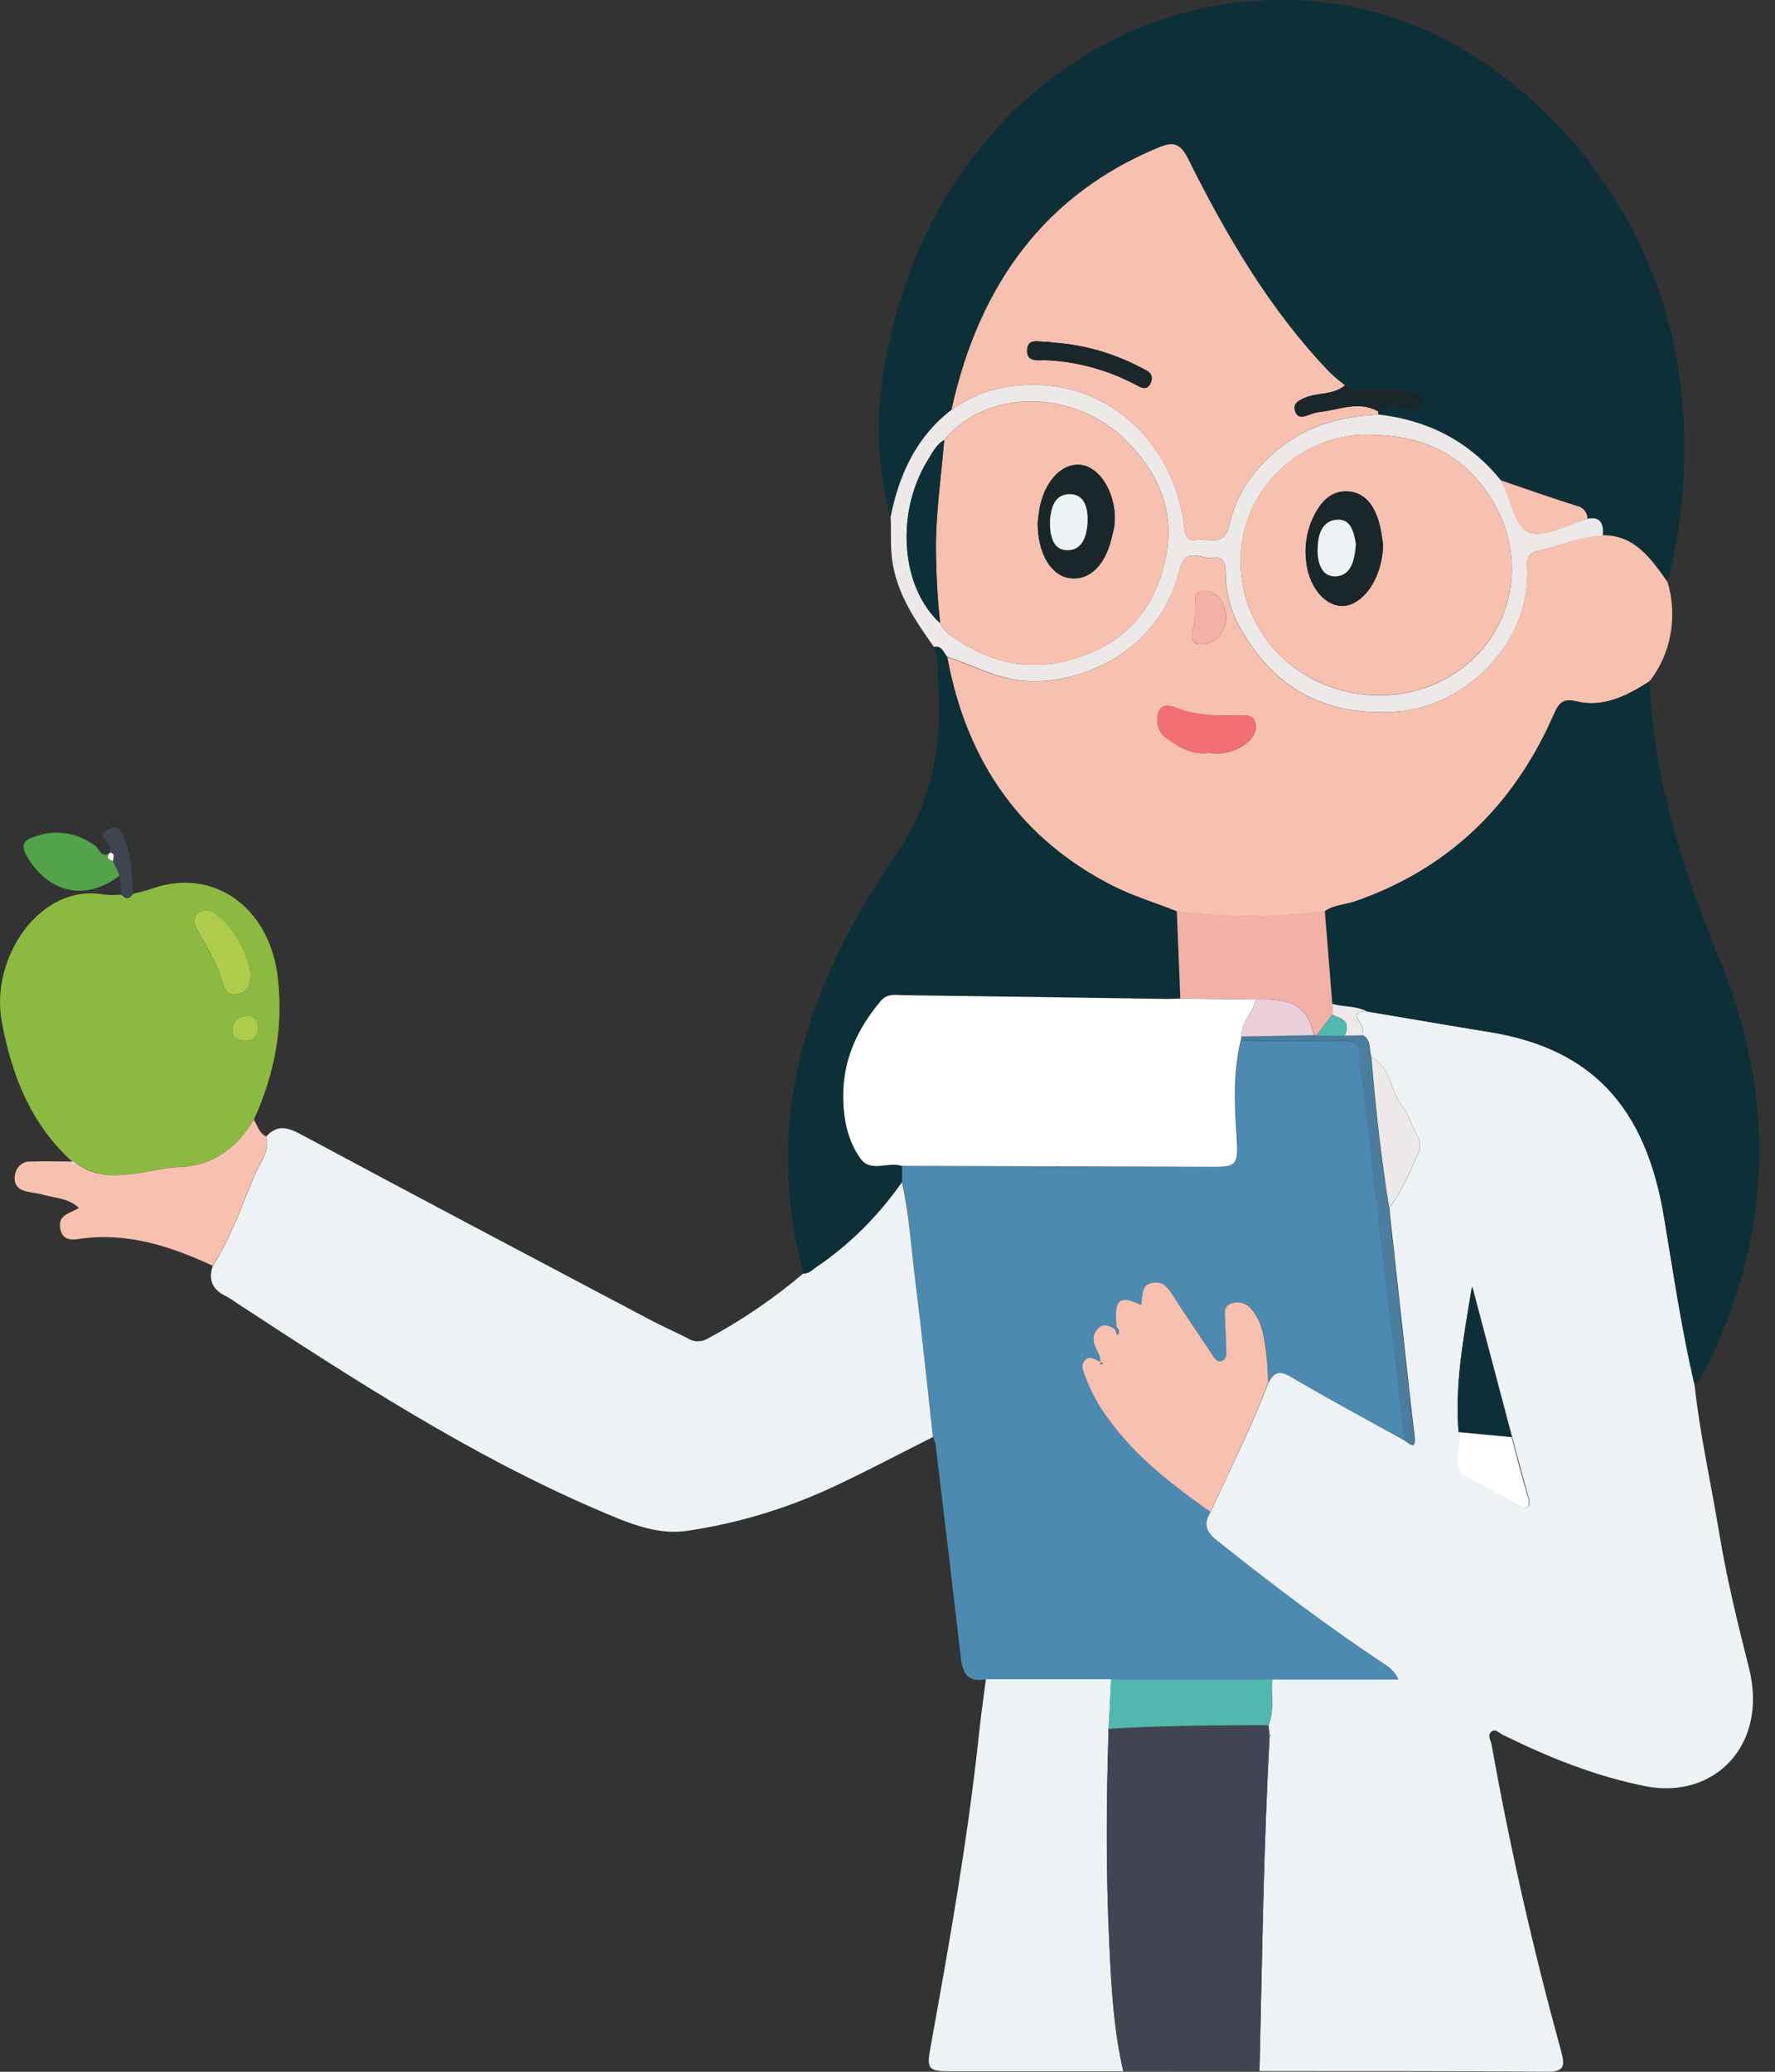 <svg width="30" height="35" viewBox="0 0 30 35" fill="none" xmlns="http://www.w3.org/2000/svg">
<rect x="0" y="0" width="30" height="35" fill="#333333" stroke="none"/>
<g clip-path="url(#clip0_1967_2632)">
<path d="M28.64 23.393C28.732 24.241 28.92 25.067 29.058 25.904C29.185 26.672 29.369 27.423 29.56 28.178C29.892 29.497 28.959 30.4 27.819 30.177C26.969 30.011 26.173 29.689 25.392 29.304C25.331 29.274 25.264 29.185 25.192 29.27C25.141 29.331 25.197 29.401 25.209 29.468C25.52 31.21 25.912 32.934 26.381 34.634C26.456 34.906 26.439 35.002 26.148 34.999C24.528 34.985 22.908 34.99 21.288 34.988C21.332 33.103 21.355 31.219 21.459 29.334L21.478 29.319L21.459 29.305L21.438 29.146C21.544 28.896 21.476 28.629 21.502 28.371H23.633C23.584 28.268 23.508 28.183 23.414 28.127C22.434 27.477 21.493 26.764 20.566 26.026C20.383 25.881 20.332 25.748 20.459 25.543C20.792 24.819 21.153 24.109 21.438 23.359C21.531 23.17 21.636 23.153 21.816 23.258C22.454 23.635 23.104 23.981 23.749 24.34C23.835 24.402 23.934 24.498 23.909 24.268C23.888 24.079 23.864 23.898 23.844 23.712C23.722 22.61 23.601 21.507 23.48 20.405C23.69 20.139 23.819 19.82 23.96 19.51C23.988 19.46 24.001 19.403 24 19.345C23.999 19.287 23.983 19.23 23.953 19.181C23.86 19.014 23.802 18.814 23.688 18.667C23.492 18.416 23.502 18.013 23.18 17.862C23.134 17.74 23.18 17.574 23.041 17.494C23.045 17.414 23.025 17.335 22.982 17.27C22.853 17.081 23.003 17.101 23.102 17.087C23.799 17.204 24.495 17.325 25.192 17.438C26.909 17.721 27.825 18.708 28.131 20.576C28.284 21.517 28.422 22.464 28.64 23.393ZM24.652 24.195C24.652 24.335 24.652 24.478 24.652 24.614C24.652 24.749 24.652 24.885 24.799 24.96C25.088 25.107 25.37 25.271 25.658 25.424C25.796 25.497 25.893 25.505 25.83 25.276C25.734 24.946 25.649 24.612 25.558 24.279C25.341 23.459 25.124 22.639 24.885 21.735C24.732 22.613 24.586 23.393 24.652 24.195V24.195Z" fill="#EDF2F4"/>
<path d="M15.053 8.728C14.698 7.488 14.852 6.267 15.215 5.073C16.228 1.753 19.158 -0.306 22.352 0.035C25.312 0.35 27.949 3.123 28.386 6.354C28.547 7.516 28.478 8.702 28.185 9.832C27.903 9.429 27.619 9.032 27.09 9.041C27.105 8.835 27.04 8.719 26.832 8.758C26.83 8.706 26.812 8.657 26.781 8.618C26.75 8.579 26.707 8.553 26.66 8.544C26.226 8.409 25.795 8.255 25.363 8.109C24.812 7.431 24.109 7.089 23.296 6.997C23.29 6.979 23.287 6.961 23.285 6.942C23.41 6.798 23.563 6.848 23.703 6.883C23.83 6.91 23.997 6.991 24.028 6.814C24.059 6.638 23.867 6.599 23.735 6.582C23.588 6.563 23.437 6.582 23.289 6.574C23.101 6.562 22.904 6.63 22.727 6.506C22.64 6.441 22.556 6.37 22.475 6.294C21.47 5.25 20.73 3.99 20.071 2.67C19.945 2.42 19.828 2.388 19.594 2.482C17.685 3.265 16.549 4.775 16.078 6.921C15.503 7.364 15.201 7.995 15.053 8.728Z" fill="#0D3038"/>
<path d="M23.747 24.339C23.102 23.98 22.452 23.631 21.814 23.257C21.635 23.152 21.529 23.171 21.436 23.358C21.429 23.217 21.43 23.075 21.412 22.936C21.375 22.658 21.359 22.37 21.177 22.146C21.135 22.084 21.076 22.038 21.008 22.017C20.941 21.995 20.869 21.998 20.803 22.025C20.669 22.08 20.709 22.218 20.711 22.331C20.711 22.472 20.726 22.614 20.726 22.754C20.726 22.841 20.76 22.958 20.648 22.993C20.562 23.02 20.519 22.926 20.476 22.862C20.26 22.541 20.042 22.22 19.833 21.893C19.74 21.748 19.641 21.633 19.466 21.674C19.292 21.714 19.321 21.906 19.288 22.045C18.913 21.872 18.827 21.951 18.875 22.422L18.846 22.451C18.741 22.391 18.638 22.34 18.539 22.471C18.458 22.578 18.482 22.679 18.532 22.789C18.563 22.858 18.618 22.923 18.592 23.012L18.597 23.006C18.511 22.971 18.425 22.877 18.34 22.981C18.254 23.084 18.32 23.182 18.352 23.275C18.451 23.533 18.585 23.773 18.749 23.987C19.219 24.638 19.836 25.095 20.46 25.542C20.333 25.747 20.384 25.88 20.567 26.025C21.494 26.763 22.435 27.476 23.415 28.126C23.508 28.182 23.585 28.267 23.634 28.37H16.666C16.245 28.451 16.254 28.12 16.218 27.82C16.086 26.683 15.951 25.546 15.813 24.409C15.804 24.364 15.79 24.319 15.772 24.277C15.675 23.407 15.585 22.536 15.476 21.668C15.405 21.103 15.373 20.529 15.247 19.972C15.247 19.878 15.247 19.79 15.247 19.7C16.965 19.704 18.68 19.709 20.392 19.716C20.934 19.716 20.943 19.722 20.902 19.116C20.866 18.599 20.856 18.088 20.977 17.582C21.533 17.582 22.093 17.591 22.645 17.582C22.876 17.577 23.015 17.616 22.989 17.921C22.975 18.066 23.029 18.218 23.046 18.368C23.16 19.36 23.269 20.352 23.389 21.342C23.509 22.332 23.624 23.339 23.747 24.339Z" fill="#4C8AB1"/>
<path d="M15.244 19.971C15.37 20.529 15.402 21.101 15.474 21.667C15.583 22.535 15.672 23.406 15.769 24.276C15.237 24.544 14.709 24.822 14.172 25.077C13.351 25.47 12.484 25.736 11.596 25.864C11.081 25.938 10.57 25.71 10.082 25.5C7.945 24.581 5.978 23.305 4.015 22.022C3.952 21.977 3.888 21.935 3.821 21.899C3.61 21.797 3.51 21.642 3.596 21.386C3.897 20.92 4.082 20.387 4.293 19.873C4.379 19.662 4.568 19.474 4.498 19.201C4.694 18.984 4.877 19.052 5.105 19.174C7.057 20.222 9.017 21.255 10.975 22.29C11.187 22.402 11.405 22.498 11.619 22.607C11.666 22.637 11.718 22.655 11.772 22.659C11.826 22.663 11.88 22.653 11.93 22.631C12.514 22.321 13.068 21.945 13.582 21.51C13.668 21.522 13.719 21.459 13.782 21.416C14.346 21.037 14.842 20.547 15.244 19.971V19.971Z" fill="#EDF2F4"/>
<path d="M27.09 9.043C27.619 9.035 27.903 9.431 28.185 9.835C28.27 10.119 28.286 10.423 28.233 10.717C28.179 11.011 28.057 11.284 27.879 11.511C27.496 11.758 27.094 11.96 26.64 11.848C26.421 11.793 26.347 11.873 26.261 12.071C25.566 13.659 24.433 14.696 22.904 15.23C22.732 15.288 22.549 15.288 22.389 15.399C21.557 15.501 20.718 15.501 19.886 15.399C19.528 15.259 19.157 15.147 18.813 14.973C17.287 14.2 16.34 12.914 16.006 11.099C16.383 11.223 16.734 11.41 17.133 11.482C18.078 11.651 19.585 11.096 19.928 9.636C20.026 9.216 20.307 9.461 20.503 9.422C20.699 9.383 20.713 9.561 20.715 9.726C20.724 10.056 20.817 10.377 20.984 10.652C21.585 11.697 22.468 12.093 23.573 12.025C24.776 11.951 25.884 10.846 25.806 9.571C25.797 9.438 25.828 9.347 25.963 9.315C26.339 9.221 26.701 9.062 27.09 9.043ZM20.442 12.718C20.554 12.736 20.668 12.73 20.777 12.7C20.887 12.67 20.99 12.617 21.081 12.543C21.176 12.463 21.253 12.35 21.216 12.211C21.179 12.072 21.053 12.084 20.947 12.087C20.604 12.094 20.266 12.096 19.934 11.979C19.81 11.935 19.642 11.852 19.574 12.049C19.551 12.129 19.553 12.215 19.581 12.293C19.609 12.37 19.66 12.435 19.727 12.477C19.941 12.638 20.172 12.758 20.442 12.717V12.718ZM20.722 10.431C20.708 10.185 20.599 9.994 20.364 9.982C20.11 9.968 20.235 10.212 20.206 10.348C20.186 10.442 20.186 10.537 20.163 10.622C20.099 10.879 20.228 10.914 20.404 10.869C20.604 10.816 20.705 10.66 20.722 10.43V10.431Z" fill="#F8C0AF"/>
<path d="M22.389 15.395C22.544 15.284 22.732 15.284 22.904 15.226C24.433 14.695 25.566 13.659 26.262 12.07C26.348 11.872 26.422 11.793 26.64 11.848C27.095 11.96 27.499 11.753 27.88 11.51C27.948 13.174 28.448 14.704 29.063 16.207C29.992 18.479 29.97 20.739 28.909 22.962C28.845 23.122 28.754 23.269 28.641 23.393C28.422 22.464 28.284 21.517 28.125 20.575C27.82 18.706 26.905 17.716 25.187 17.437C24.49 17.324 23.794 17.202 23.097 17.086C22.913 16.987 22.705 17.018 22.514 16.956C22.475 16.433 22.433 15.913 22.389 15.395Z" fill="#0D3038"/>
<path d="M16.01 11.094C16.343 12.909 17.29 14.195 18.816 14.968C19.16 15.142 19.532 15.251 19.89 15.395L19.949 16.869C19.874 16.869 19.799 16.878 19.725 16.877C18.239 16.856 16.753 16.835 15.267 16.814C15.133 16.814 14.996 16.778 14.881 16.916C14.51 17.363 14.259 17.868 14.252 18.483C14.247 18.876 14.321 19.265 14.545 19.575C14.716 19.816 15.013 19.618 15.241 19.698C15.241 19.792 15.241 19.879 15.241 19.97C14.838 20.547 14.342 21.038 13.777 21.418C13.714 21.46 13.66 21.522 13.577 21.512C12.862 18.834 13.696 16.545 15.133 14.454C15.746 13.562 15.924 12.608 15.857 11.552C15.843 11.346 15.866 11.128 15.78 10.93C15.914 10.896 15.948 11.02 16.01 11.094Z" fill="#0D3038"/>
<path d="M1.219 19.622C0.536 19.006 0.199 18.187 0.029 17.255C-0.168 16.177 0.68 14.914 1.765 15.113C1.861 15.122 1.957 15.122 2.052 15.113C2.122 15.193 2.187 15.197 2.247 15.1C2.361 15.069 2.476 15.047 2.59 15.005C3.608 14.656 4.551 15.326 4.693 16.496C4.798 17.351 4.638 18.151 4.292 18.914C3.996 19.395 3.605 19.689 3.055 19.712C2.791 19.722 2.529 19.796 2.265 19.827C1.922 19.867 1.583 19.882 1.282 19.645L1.214 19.617L1.219 19.622ZM4.235 16.435C4.159 16.03 3.946 15.671 3.639 15.432C3.591 15.392 3.531 15.373 3.471 15.38C3.411 15.386 3.355 15.418 3.316 15.468C3.23 15.57 3.311 15.656 3.358 15.751C3.496 16.026 3.676 16.276 3.755 16.587C3.792 16.732 3.879 16.846 4.039 16.794C4.177 16.747 4.244 16.633 4.235 16.435ZM4.363 17.369C4.366 17.339 4.362 17.309 4.353 17.281C4.343 17.253 4.328 17.229 4.308 17.208C4.288 17.188 4.264 17.174 4.237 17.166C4.211 17.158 4.184 17.157 4.157 17.163C4.128 17.162 4.098 17.168 4.071 17.18C4.043 17.192 4.018 17.209 3.997 17.232C3.976 17.255 3.959 17.281 3.947 17.311C3.935 17.341 3.929 17.373 3.928 17.405C3.928 17.532 4.014 17.577 4.126 17.579C4.26 17.585 4.354 17.535 4.363 17.369V17.369Z" fill="#8CBA40"/>
<path d="M16.663 28.369H18.782C18.767 28.652 18.754 28.927 18.739 29.206C18.7 30.414 18.693 31.623 18.75 32.83C18.784 33.554 18.822 34.282 18.987 34.991C18.003 34.991 17.019 34.991 16.034 34.991C15.69 34.991 15.66 34.946 15.726 34.59C16.042 32.846 16.352 31.104 16.542 29.333C16.574 29.012 16.622 28.691 16.663 28.369Z" fill="#EDF2F4"/>
<path d="M18.984 34.992C18.819 34.283 18.781 33.555 18.747 32.831C18.69 31.624 18.697 30.415 18.736 29.207C19.635 29.151 20.535 29.141 21.436 29.145L21.457 29.303L21.446 29.318L21.458 29.333C21.355 31.218 21.332 33.102 21.286 34.987L18.984 34.992Z" fill="#404551"/>
<path d="M16.009 11.094C15.946 11.02 15.913 10.895 15.784 10.929C15.473 10.485 15.161 10.044 15.079 9.464C15.045 9.218 15.066 8.974 15.053 8.73C15.201 7.995 15.503 7.364 16.083 6.924C16.526 6.601 17.012 6.488 17.543 6.502C18.776 6.533 19.81 7.481 20.003 8.808C20.027 8.974 20.003 9.154 20.235 9.12C20.434 9.091 20.69 9.247 20.776 8.87C20.852 8.539 21.001 8.234 21.21 7.982C21.768 7.297 22.488 7.04 23.299 7.003C24.112 7.097 24.816 7.436 25.367 8.115C25.553 8.405 25.582 8.916 25.853 8.998C26.123 9.081 26.502 8.855 26.832 8.764C27.041 8.721 27.106 8.836 27.09 9.047C26.701 9.065 26.34 9.225 25.965 9.314C25.831 9.346 25.8 9.437 25.808 9.569C25.887 10.844 24.778 11.95 23.575 12.024C22.47 12.092 21.588 11.695 20.986 10.651C20.819 10.376 20.726 10.055 20.717 9.725C20.717 9.56 20.698 9.382 20.505 9.421C20.313 9.459 20.028 9.215 19.93 9.634C19.586 11.095 18.079 11.65 17.135 11.48C16.737 11.405 16.386 11.218 16.009 11.094ZM15.958 7.433C15.82 7.513 15.749 7.662 15.668 7.795C15.13 8.691 15.232 9.927 15.889 10.528C15.932 10.623 16.002 10.7 16.088 10.748C16.69 11.177 17.338 11.341 18.042 11.16C18.836 10.956 19.425 10.474 19.664 9.59C19.904 8.706 19.606 8.007 19.012 7.423C18.164 6.598 16.71 6.535 15.958 7.433ZM23.253 7.348C22.929 7.324 22.605 7.377 22.303 7.503C21.041 8.034 20.57 9.525 21.338 10.707C22.036 11.781 23.585 12.085 24.654 11.329C25.593 10.669 25.831 9.423 25.2 8.417C24.733 7.671 24.051 7.371 23.253 7.348Z" fill="#ECE9E8"/>
<path d="M1.28 19.647C1.58 19.884 1.921 19.869 2.263 19.829C2.527 19.797 2.789 19.724 3.052 19.714C3.603 19.691 3.997 19.397 4.29 18.916C4.352 19.017 4.382 19.145 4.497 19.198C4.566 19.471 4.378 19.659 4.291 19.87C4.08 20.384 3.896 20.917 3.594 21.383C2.869 21.046 2.127 20.81 1.327 20.932C1.185 20.954 1.057 20.939 1.021 20.768C0.969 20.521 1.177 20.503 1.334 20.407C1.154 20.238 0.938 20.243 0.744 20.187C0.652 20.16 0.556 20.152 0.462 20.132C0.334 20.105 0.234 20.038 0.249 19.877C0.254 19.805 0.284 19.738 0.334 19.691C0.383 19.643 0.447 19.619 0.513 19.623C0.748 19.614 0.983 19.623 1.219 19.623H1.212C1.22 19.671 1.243 19.679 1.28 19.647Z" fill="#F8C0AF"/>
<path d="M2.022 14.791C1.466 15.227 0.835 15.097 0.468 14.489C0.355 14.3 0.373 14.206 0.569 14.14C0.74 14.074 0.923 14.052 1.104 14.078C1.284 14.103 1.456 14.175 1.606 14.287C1.678 14.339 1.718 14.512 1.857 14.406V14.4C1.771 14.495 1.844 14.516 1.909 14.542L2.022 14.791Z" fill="#53A34B"/>
<path d="M2.022 14.792L1.91 14.546C1.91 14.49 1.956 14.416 1.857 14.405V14.41C1.857 14.378 1.857 14.345 1.857 14.316C1.849 14.216 1.626 14.137 1.826 14.019C2.026 13.901 2.063 14.077 2.116 14.217C2.223 14.5 2.237 14.801 2.246 15.102C2.187 15.196 2.122 15.196 2.052 15.115C2.042 15.006 2.035 14.899 2.022 14.792Z" fill="#404551"/>
<path d="M20.457 25.542C19.833 25.095 19.216 24.638 18.747 23.987C18.582 23.773 18.448 23.533 18.35 23.274C18.317 23.18 18.252 23.077 18.337 22.981C18.422 22.884 18.509 22.971 18.595 23.006C18.606 23.022 18.595 23.088 18.639 23.029L18.589 23.012C18.615 22.923 18.56 22.858 18.529 22.789C18.479 22.679 18.455 22.578 18.536 22.471C18.635 22.34 18.738 22.391 18.843 22.451C18.858 22.487 18.872 22.522 18.887 22.556C18.933 22.506 18.909 22.462 18.873 22.422C18.825 21.951 18.91 21.872 19.286 22.045C19.318 21.905 19.279 21.717 19.464 21.674C19.648 21.63 19.738 21.748 19.83 21.893C20.039 22.22 20.26 22.541 20.474 22.862C20.517 22.926 20.559 23.02 20.645 22.993C20.757 22.958 20.723 22.841 20.723 22.753C20.723 22.612 20.71 22.471 20.708 22.331C20.708 22.218 20.666 22.08 20.8 22.025C20.866 21.998 20.938 21.995 21.006 22.017C21.073 22.038 21.132 22.084 21.174 22.146C21.356 22.373 21.373 22.658 21.409 22.935C21.428 23.075 21.426 23.218 21.434 23.358C21.151 24.108 20.79 24.818 20.457 25.542Z" fill="#F8C0AF"/>
<path d="M21.436 29.145C20.535 29.145 19.633 29.151 18.736 29.207C18.751 28.924 18.765 28.649 18.779 28.37H21.501C21.474 28.627 21.542 28.892 21.436 29.145Z" fill="#51B8AF"/>
<path d="M23.747 24.339C23.624 23.339 23.497 22.338 23.377 21.336C23.258 20.335 23.151 19.358 23.034 18.363C23.017 18.213 22.963 18.06 22.977 17.915C23.006 17.61 22.867 17.571 22.634 17.577C22.078 17.589 21.521 17.577 20.965 17.577C20.965 17.552 20.97 17.529 20.972 17.504L22.201 17.483C22.214 17.488 22.228 17.491 22.242 17.492H22.721H23.033C23.174 17.572 23.126 17.738 23.173 17.86C23.241 18.708 23.339 19.556 23.473 20.404C23.594 21.506 23.715 22.608 23.837 23.711C23.856 23.899 23.88 24.081 23.901 24.267C23.934 24.497 23.833 24.401 23.747 24.339Z" fill="#4A7D9E"/>
<path d="M24.652 24.195C24.587 23.393 24.733 22.613 24.876 21.739C25.115 22.638 25.332 23.459 25.549 24.283L24.652 24.195Z" fill="#0D3038"/>
<path d="M23.478 20.404C23.345 19.561 23.247 18.713 23.179 17.86C23.5 18.011 23.491 18.414 23.686 18.665C23.8 18.812 23.858 19.012 23.952 19.18C23.981 19.228 23.997 19.285 23.998 19.343C24 19.401 23.986 19.458 23.959 19.508C23.817 19.819 23.688 20.138 23.478 20.404Z" fill="#ECE9E8"/>
<path d="M24.652 24.195L25.549 24.279C25.635 24.612 25.721 24.946 25.821 25.276C25.887 25.505 25.791 25.497 25.649 25.424C25.362 25.271 25.08 25.107 24.79 24.96C24.642 24.885 24.637 24.758 24.642 24.614C24.648 24.47 24.651 24.335 24.652 24.195Z" fill="white"/>
<path d="M23.039 17.491L22.727 17.496C22.845 17.242 22.666 17.205 22.516 17.145V16.957C22.707 17.018 22.915 16.987 23.1 17.086C23 17.1 22.851 17.081 22.979 17.269C23.022 17.333 23.043 17.412 23.039 17.491V17.491Z" fill="#ECE9E8"/>
<path d="M21.457 29.333L21.446 29.318L21.457 29.304L21.476 29.318L21.457 29.333Z" fill="#51B8AF"/>
<path d="M23.298 7.003C22.487 7.037 21.768 7.297 21.209 7.982C21 8.235 20.851 8.54 20.775 8.871C20.689 9.248 20.431 9.091 20.234 9.12C20 9.154 20.026 8.974 20.002 8.809C19.809 7.482 18.775 6.533 17.543 6.502C17.01 6.489 16.525 6.602 16.082 6.924C16.554 4.779 17.69 3.268 19.599 2.485C19.833 2.391 19.951 2.426 20.076 2.674C20.734 3.993 21.473 5.253 22.48 6.297C22.561 6.373 22.645 6.444 22.732 6.509C22.529 6.681 22.267 6.623 22.045 6.723C21.951 6.767 21.853 6.808 21.89 6.942C21.923 7.056 22.012 7.049 22.104 7.015C22.173 6.987 22.246 6.967 22.32 6.957C22.643 6.92 22.966 6.769 23.29 6.946C23.291 6.965 23.294 6.984 23.298 7.003V7.003ZM17.792 5.787C17.757 5.778 17.722 5.774 17.686 5.774C17.559 5.781 17.362 5.699 17.36 5.928C17.36 6.122 17.544 6.081 17.666 6.085C18.191 6.106 18.706 6.244 19.179 6.492C19.273 6.54 19.386 6.624 19.451 6.462C19.515 6.3 19.384 6.264 19.291 6.214C18.822 5.966 18.312 5.821 17.792 5.787Z" fill="#F8C0AF"/>
<path d="M23.288 6.948C22.963 6.766 22.64 6.923 22.318 6.959C22.244 6.969 22.171 6.989 22.101 7.018C22.01 7.052 21.921 7.058 21.888 6.944C21.85 6.81 21.948 6.769 22.043 6.726C22.264 6.625 22.527 6.683 22.73 6.512C22.907 6.635 23.103 6.567 23.291 6.58C23.44 6.59 23.591 6.568 23.738 6.587C23.87 6.604 24.064 6.63 24.031 6.82C23.997 7.009 23.832 6.914 23.706 6.889C23.566 6.858 23.413 6.804 23.288 6.948Z" fill="#19272B"/>
<path d="M26.831 8.764C26.502 8.859 26.136 9.086 25.852 8.999C25.569 8.912 25.553 8.405 25.366 8.115C25.796 8.261 26.225 8.415 26.663 8.551C26.709 8.56 26.751 8.586 26.782 8.625C26.812 8.664 26.83 8.713 26.831 8.764V8.764Z" fill="#F8C0AF"/>
<path d="M20.978 17.508C20.978 17.532 20.978 17.556 20.971 17.58C20.85 18.085 20.86 18.597 20.896 19.113C20.937 19.72 20.928 19.715 20.386 19.713C18.669 19.706 16.953 19.701 15.241 19.697C15.013 19.617 14.719 19.815 14.545 19.574C14.321 19.265 14.247 18.876 14.252 18.483C14.259 17.867 14.509 17.362 14.881 16.916C14.996 16.777 15.133 16.811 15.267 16.813C16.755 16.832 18.241 16.853 19.725 16.876C19.799 16.876 19.874 16.872 19.949 16.869L21.231 16.885C21.174 17.105 20.982 17.262 20.978 17.508Z" fill="white"/>
<path d="M21.231 16.885L19.949 16.869L19.89 15.395C20.721 15.496 21.561 15.496 22.392 15.395C22.434 15.915 22.476 16.435 22.517 16.956C22.517 17.019 22.517 17.082 22.517 17.144L22.25 17.493C22.236 17.492 22.222 17.489 22.208 17.484C22.101 17.01 21.867 16.864 21.231 16.885Z" fill="#F3B0A6"/>
<path d="M20.442 12.717C20.172 12.757 19.94 12.638 19.727 12.476C19.66 12.434 19.609 12.369 19.581 12.291C19.553 12.213 19.551 12.127 19.574 12.048C19.642 11.851 19.81 11.934 19.934 11.978C20.266 12.095 20.605 12.093 20.947 12.085C21.053 12.085 21.179 12.065 21.216 12.21C21.253 12.355 21.176 12.461 21.081 12.541C20.99 12.615 20.887 12.669 20.777 12.699C20.668 12.729 20.554 12.735 20.442 12.717V12.717Z" fill="#F26F73"/>
<path d="M20.721 10.43C20.704 10.66 20.604 10.817 20.404 10.868C20.232 10.914 20.098 10.878 20.162 10.621C20.186 10.532 20.186 10.438 20.205 10.347C20.235 10.212 20.11 9.97 20.363 9.981C20.599 9.993 20.708 10.184 20.721 10.43Z" fill="#F3B0A6"/>
<path d="M4.235 16.435C4.244 16.633 4.177 16.748 4.039 16.792C3.879 16.844 3.792 16.73 3.756 16.586C3.676 16.275 3.498 16.02 3.358 15.749C3.311 15.655 3.232 15.57 3.316 15.466C3.355 15.416 3.411 15.385 3.471 15.378C3.531 15.372 3.591 15.39 3.639 15.431C3.946 15.67 4.159 16.029 4.235 16.435V16.435Z" fill="#AECC4A"/>
<path d="M4.363 17.368C4.354 17.535 4.261 17.584 4.126 17.579C4.018 17.579 3.925 17.532 3.928 17.405C3.929 17.373 3.935 17.341 3.947 17.311C3.959 17.281 3.976 17.255 3.997 17.232C4.019 17.209 4.044 17.192 4.071 17.18C4.099 17.168 4.128 17.162 4.158 17.163C4.184 17.157 4.212 17.158 4.238 17.166C4.264 17.174 4.288 17.188 4.308 17.208C4.328 17.228 4.343 17.253 4.353 17.281C4.362 17.309 4.366 17.339 4.363 17.368Z" fill="#AECC4A"/>
<path d="M1.28 19.647C1.243 19.679 1.22 19.672 1.212 19.619L1.28 19.647Z" fill="white"/>
<path d="M23.252 7.348C24.051 7.372 24.733 7.671 25.199 8.416C25.831 9.422 25.592 10.664 24.653 11.327C23.584 12.081 22.035 11.78 21.337 10.705C20.569 9.521 21.04 8.029 22.302 7.502C22.605 7.376 22.929 7.324 23.252 7.348ZM23.377 9.199C23.357 9.086 23.345 8.969 23.316 8.858C23.237 8.553 23.075 8.315 22.77 8.302C22.484 8.289 22.304 8.498 22.182 8.768C22.078 9.002 22.042 9.265 22.08 9.522C22.131 9.911 22.378 10.213 22.65 10.237C22.908 10.26 23.174 10.014 23.297 9.651C23.347 9.506 23.374 9.354 23.377 9.2V9.199Z" fill="#F8C0AF"/>
<path d="M15.958 7.434C16.71 6.536 18.164 6.598 19.012 7.425C19.606 8.006 19.902 8.713 19.665 9.592C19.428 10.471 18.836 10.958 18.043 11.162C17.338 11.343 16.688 11.179 16.089 10.75C16.002 10.703 15.932 10.625 15.889 10.53C15.848 10.149 15.825 9.766 15.82 9.382C15.805 8.728 15.906 8.081 15.958 7.434ZM17.539 8.832C17.539 9.353 17.765 9.73 18.088 9.768C18.431 9.809 18.701 9.527 18.803 9.026C18.812 8.981 18.827 8.932 18.833 8.89C18.896 8.398 18.62 7.892 18.267 7.854C17.914 7.815 17.612 8.183 17.555 8.689C17.548 8.747 17.542 8.805 17.539 8.832V8.832Z" fill="#F8C0AF"/>
<path d="M15.958 7.434C15.906 8.081 15.805 8.724 15.82 9.378C15.825 9.762 15.848 10.145 15.889 10.526C15.233 9.927 15.13 8.691 15.669 7.794C15.75 7.663 15.82 7.514 15.958 7.434Z" fill="#0D3038"/>
<path d="M1.858 14.404C1.956 14.416 1.912 14.49 1.91 14.546C1.845 14.52 1.778 14.497 1.858 14.404Z" fill="white"/>
<path d="M18.875 22.422C18.912 22.463 18.936 22.506 18.889 22.557C18.875 22.522 18.861 22.487 18.846 22.451L18.875 22.422Z" fill="#4C8AB1"/>
<path d="M18.592 23.012L18.642 23.029C18.599 23.088 18.608 23.022 18.597 23.006L18.592 23.012Z" fill="#4C8AB1"/>
<path d="M21.231 16.886C21.866 16.865 22.101 17.01 22.206 17.488L20.977 17.509C20.982 17.263 21.174 17.106 21.231 16.886Z" fill="#E8CFD8"/>
<path d="M22.248 17.496L22.516 17.147C22.666 17.206 22.845 17.241 22.727 17.497L22.248 17.496Z" fill="#51B8AF"/>
<path d="M17.792 5.787C18.312 5.82 18.821 5.965 19.291 6.213C19.384 6.263 19.512 6.308 19.451 6.462C19.39 6.617 19.273 6.539 19.179 6.491C18.705 6.244 18.19 6.105 17.665 6.084C17.543 6.084 17.358 6.122 17.359 5.928C17.359 5.699 17.558 5.781 17.685 5.773C17.721 5.774 17.757 5.778 17.792 5.787V5.787Z" fill="#19272B"/>
<path d="M23.377 9.199C23.374 9.353 23.347 9.505 23.297 9.649C23.175 10.012 22.906 10.258 22.651 10.235C22.378 10.211 22.131 9.909 22.081 9.52C22.043 9.263 22.078 9 22.183 8.766C22.305 8.496 22.484 8.288 22.77 8.3C23.075 8.313 23.237 8.551 23.316 8.856C23.346 8.968 23.358 9.085 23.377 9.199ZM22.916 9.191C22.884 9.003 22.841 8.763 22.597 8.78C22.339 8.798 22.268 9.047 22.269 9.296C22.269 9.521 22.344 9.751 22.579 9.737C22.837 9.719 22.896 9.467 22.916 9.19V9.191Z" fill="#19272B"/>
<path d="M17.539 8.832C17.539 8.804 17.548 8.747 17.555 8.689C17.612 8.183 17.926 7.816 18.267 7.854C18.607 7.891 18.896 8.397 18.833 8.89C18.827 8.935 18.812 8.984 18.803 9.026C18.701 9.527 18.43 9.809 18.088 9.768C17.765 9.73 17.536 9.353 17.539 8.832ZM17.746 8.794C17.742 9.056 17.798 9.286 18.027 9.295C18.292 9.307 18.37 9.049 18.382 8.809C18.39 8.599 18.338 8.357 18.096 8.348C17.823 8.339 17.763 8.58 17.746 8.794V8.794Z" fill="#19272B"/>
<path d="M22.916 9.191C22.896 9.468 22.837 9.72 22.579 9.737C22.344 9.751 22.269 9.521 22.269 9.296C22.269 9.047 22.335 8.798 22.597 8.78C22.84 8.763 22.884 9.003 22.916 9.191Z" fill="#EDF2F4"/>
<path d="M17.746 8.794C17.763 8.58 17.823 8.339 18.095 8.348C18.337 8.357 18.39 8.599 18.382 8.809C18.373 9.049 18.296 9.307 18.027 9.295C17.797 9.286 17.741 9.056 17.746 8.794Z" fill="#EDF2F4"/>
</g>
<defs>
<clipPath id="clip0_1967_2632">
<rect width="29.732" height="35" fill="white"/>
</clipPath>
</defs>
</svg>
